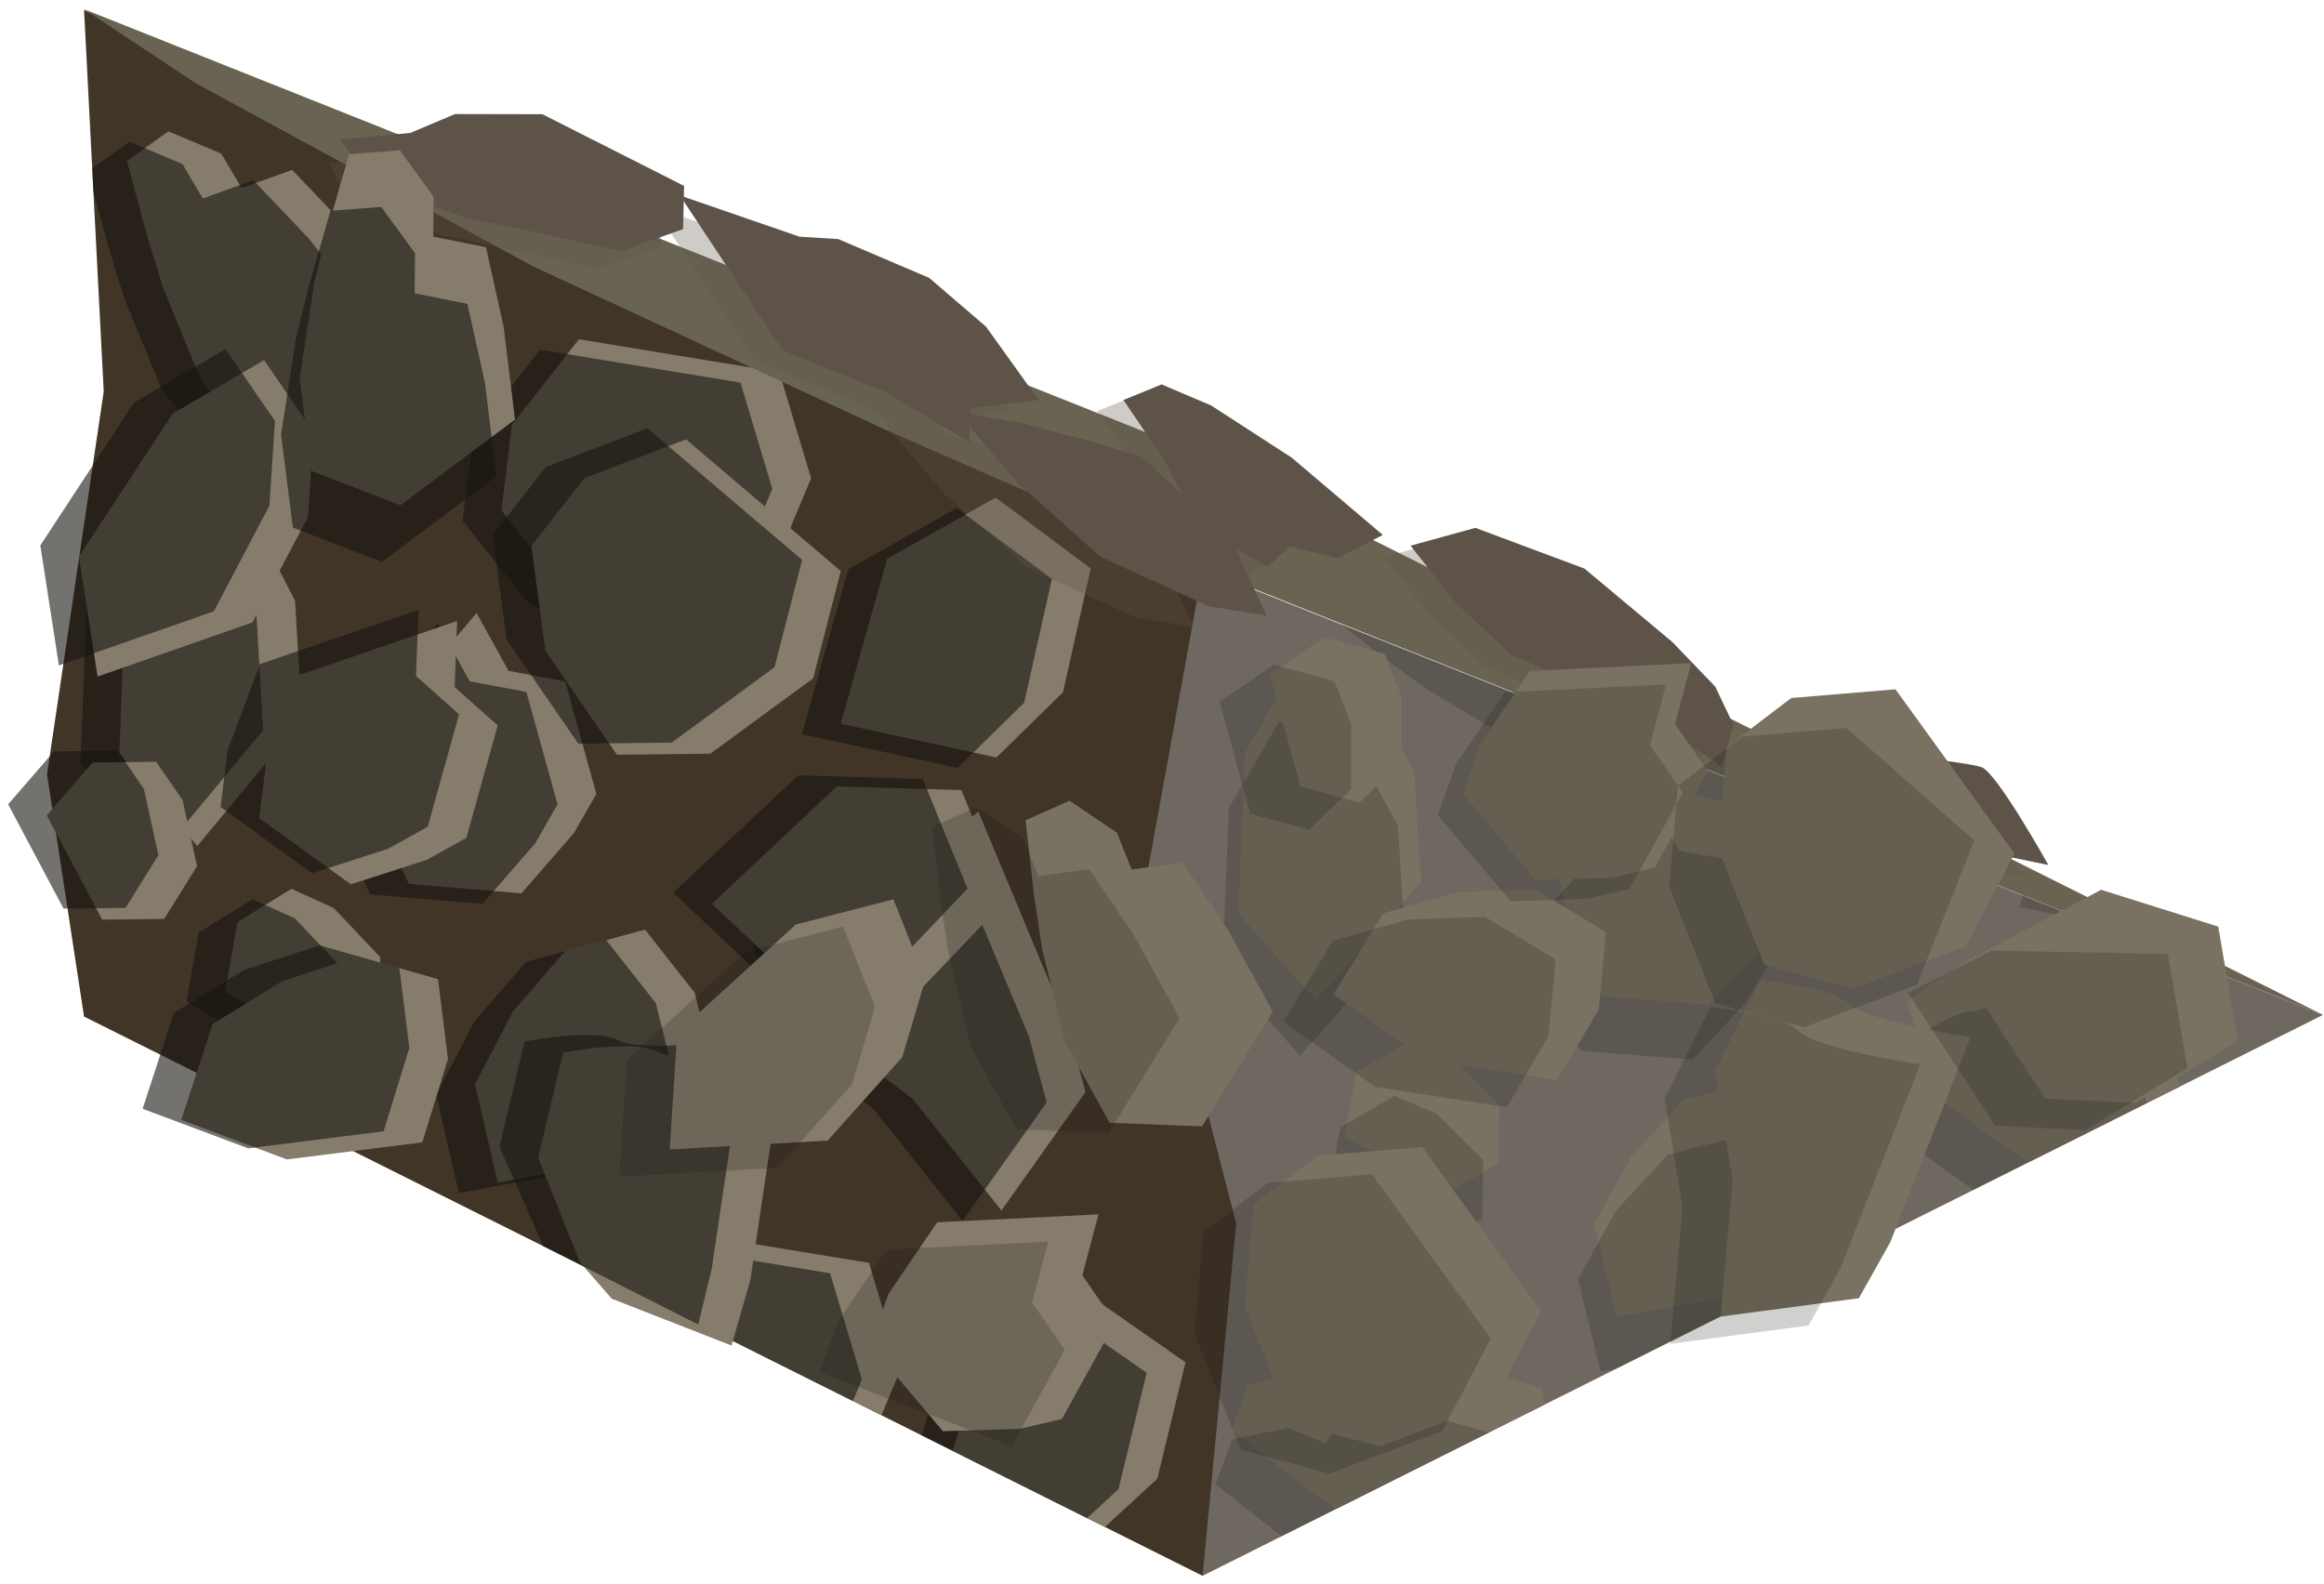 <?xml version="1.0" encoding="UTF-8" standalone="no"?><!DOCTYPE svg PUBLIC "-//W3C//DTD SVG 1.1//EN" "http://www.w3.org/Graphics/SVG/1.1/DTD/svg11.dtd"><svg width="100%" height="100%" viewBox="0 0 223 152" version="1.1" xmlns="http://www.w3.org/2000/svg" xmlns:xlink="http://www.w3.org/1999/xlink" xml:space="preserve" xmlns:serif="http://www.serif.com/" style="fill-rule:evenodd;clip-rule:evenodd;stroke-linecap:round;stroke-linejoin:round;stroke-miterlimit:1.5;"><g id="Stone_Ramp_LeftDown_high-angle1"><g><g><path d="M115.395,54.614l107.509,42.774l-107.509,53.824c-30.259,-40.834 0,-96.598 0,-96.598Z" style="fill:#6e6861;"/><clipPath id="_clip1"><path d="M115.395,54.614l107.509,42.774l-107.509,53.824c-30.259,-40.834 0,-96.598 0,-96.598Z"/></clipPath><g clip-path="url(#_clip1)"><g><path d="M120.923,182.102l-7.47,-8.393l0.629,-15.38l4.861,-8.365l7.639,3.248l3.734,6.805l0.66,10.712l-10.053,11.373" style="fill:#797263;"/><path d="M144.464,151.818l6.48,-6.062l-3.057,-12.565l-8.623,-2.464l-7.622,-1.443l-2.977,3.951l-3.5,-1.489l-5.378,1.086l-1.634,4.319l5.651,4.448l4.24,3.091l7.816,4.704l8.604,2.424Z" style="fill:#797263;"/><path d="M181.451,158.123l7.62,-4.416l4.724,-10.592l-3.045,-9.558l-19.234,-2.963l-6.431,7.697l-1.006,7.708l6.329,7.428l11.043,4.696Z" style="fill:#797263;"/><path d="M203.226,121.663l8.069,-10.665l-1.706,-5.942l-8.575,-19.294c0,0 -7.897,5.94 -10.383,6.016c-2.486,0.077 -7.683,4.453 -7.683,4.453l3.152,9.268l8.6,6.112l8.526,10.052Z" style="fill:#797263;"/><path d="M155.124,126.335l10.639,-1.857l10.285,-7.605l-2.017,-7.626l-4.768,-5.692l-7.68,1.95l-4.984,5.389l-3.648,6.588l2.173,8.853" style="fill:#797263;"/><path d="M213.936,153.849l-9.119,-6.381l-10.414,5.504l-4.462,14.856l14.946,3.037l6.387,-5.869l2.662,-11.147" style="fill:#797263;"/><path d="M126.29,96.037l-7.471,-8.393l0.629,-15.38l4.861,-8.365l7.639,3.248l3.734,6.804l0.661,10.713l-10.053,11.373" style="fill:#797263;"/><path d="M138.709,114.569l-9.714,-5.466l1.146,-6.212l5.191,-3.008l4.057,1.725l4.47,4.429l-0.085,5.597l-5.065,2.935Z" style="fill:#797263;"/><path d="M168.992,90.974l-5.042,5.431l-10.806,-0.849l-2.238,-4.698l-1.605,-8.155l10.344,-11.542l3.07,5.211l5.436,0.955l2.99,10.126l-2.149,3.521" style="fill:#797263;"/><path d="M154.811,67.954l6.48,-6.062l-3.056,-12.565l-8.624,-2.463l-7.622,-1.443l-2.977,3.95l-3.5,-1.489l-5.378,1.086l-1.634,4.32l5.651,4.447l4.24,3.091l7.817,4.704l8.603,2.424Z" style="fill:#797263;"/><path d="M183.549,79.569l7.621,-4.416l4.724,-10.593l-3.045,-9.557l-19.234,-2.964l-6.431,7.697l-1.006,7.709l6.329,7.428l11.042,4.696Z" style="fill:#797263;"/><path d="M211.234,45.425l8.069,-10.664l-1.707,-5.942l-8.575,-19.295c0,0 -7.896,5.94 -10.382,6.017c-2.486,0.076 -7.683,4.452 -7.683,4.452l3.152,9.269l8.599,6.112l8.527,10.051Z" style="fill:#797263;"/><path d="M164.237,49.516l10.639,-1.857l10.285,-7.605l-2.017,-7.626l-4.768,-5.692l-7.68,1.951l-4.984,5.388l-3.648,6.589l2.173,8.852" style="fill:#797263;"/><path d="M219.303,67.784l-9.12,-6.381l-10.414,5.504l-4.461,14.856l14.945,3.037l6.387,-5.87l2.663,-11.146" style="fill:#797263;"/><path d="M131.81,205.905l-9.714,-5.466l1.146,-6.212l5.191,-3.008l4.057,1.725l4.47,4.429l-0.085,5.597l-5.065,2.935Zm30.283,-23.595l-5.042,5.431l-10.806,-0.849l-2.238,-4.698l-1.605,-8.155l10.344,-11.542l3.07,5.211l5.436,0.955l2.99,10.126l-2.149,3.521Zm-42.702,5.063l-7.471,-8.393l0.629,-15.38l4.861,-8.365l7.639,3.248l3.734,6.804l0.66,10.713l-10.052,11.373Zm93.013,-28.253l-2.663,11.146l-6.387,5.87l-14.945,-3.037l4.461,-14.856l10.414,-5.504l9.12,6.381Zm-32.486,4.274l7.621,-4.416l4.724,-10.592l-3.046,-9.558l-19.233,-2.963l-6.432,7.696l-1.006,7.709l6.329,7.428l11.043,4.696Zm-36.986,-6.305l6.479,-6.062l-3.056,-12.565l-8.623,-2.464l-7.623,-1.443l-2.976,3.95l-3.5,-1.488l-5.379,1.086l-1.633,4.319l5.65,4.448l4.241,3.091l7.816,4.704l8.604,2.424Zm10.659,-25.483l10.639,-1.857l10.285,-7.606l-2.017,-7.625l-4.768,-5.692l-7.679,1.95l-4.985,5.389l-3.648,6.588l2.173,8.853Zm48.103,-4.672l8.069,-10.665l-1.707,-5.942l-8.575,-19.294c0,0 -7.897,5.94 -10.382,6.016c-2.486,0.077 -7.683,4.453 -7.683,4.453l3.152,9.268l8.599,6.112l8.527,10.052Zm-64.518,-7.094l-9.713,-5.466l1.145,-6.212l5.192,-3.008l4.056,1.725l4.47,4.429l-0.084,5.597l-5.066,2.935Zm30.283,-23.595l-5.042,5.431l-10.805,-0.849l-2.238,-4.698l-1.605,-8.155l10.343,-11.542l3.071,5.211l5.435,0.955l2.991,10.126l-2.15,3.521Zm-42.702,5.063l-7.47,-8.393l0.629,-15.38l4.861,-8.365l7.639,3.248l3.734,6.804l0.66,10.713l-10.053,11.373Zm93.013,-28.253l-2.662,11.146l-6.387,5.87l-14.946,-3.037l4.462,-14.856l10.414,-5.505l9.119,6.382Zm-35.753,11.785l7.62,-4.416l4.724,-10.593l-3.045,-9.557l-19.233,-2.964l-6.432,7.697l-1.006,7.709l6.329,7.427l11.043,4.697Zm-28.738,-11.615l6.48,-6.062l-3.057,-12.565l-8.623,-2.463l-7.622,-1.443l-2.977,3.95l-3.5,-1.489l-5.378,1.086l-1.634,4.32l5.651,4.447l4.24,3.091l7.816,4.704l8.604,2.424Zm9.425,-18.438l10.639,-1.857l10.285,-7.605l-2.016,-7.626l-4.769,-5.692l-7.679,1.951l-4.985,5.388l-3.648,6.589l2.173,8.852Zm46.997,-4.091l8.069,-10.664l-1.706,-5.942l-8.575,-19.295c0,0 -7.897,5.94 -10.383,6.017c-2.486,0.076 -7.683,4.452 -7.683,4.452l3.152,9.269l8.6,6.112l8.526,10.051Z" style="fill:#161510;fill-opacity:0.2;"/></g></g></g><path d="M8.064,0.948l107.331,53.666l-5.366,29.516l8.588,33.271l-3.222,33.811l-107.331,-53.666l-3.551,-23.242l5.44,-36.735l-1.889,-36.621" style="fill:#413528;"/><clipPath id="_clip2"><path d="M8.064,0.948l107.331,53.666l-5.366,29.516l8.588,33.271l-3.222,33.811l-107.331,-53.666l-3.551,-23.242l5.44,-36.735l-1.889,-36.621"/></clipPath><g clip-path="url(#_clip2)"><g><path d="M13.557,172.925l-7.471,-8.946l0.629,-16.394l4.861,-8.916l7.639,3.463l3.734,7.252l0.66,11.418l-10.052,12.123" style="fill:#857c6c;"/><path d="M56.258,167.528l-5.042,5.788l-10.805,-0.904l-2.238,-5.008l-1.605,-8.692l10.343,-12.302l3.071,5.554l5.435,1.018l2.991,10.793l-2.15,3.753" style="fill:#857c6c;"/><path d="M37.097,140.645l6.48,-6.461l-3.057,-13.393l-8.623,-2.625l-7.622,-1.538l-2.977,4.21l-3.5,-1.587l-5.378,1.157l-1.634,4.605l5.651,4.741l4.24,3.294l7.816,5.013l8.604,2.584Z" style="fill:#857c6c;"/><path d="M74.084,147.366l7.62,-4.707l4.724,-11.29l-3.045,-10.187l-19.233,-3.159l-6.432,8.204l-1.006,8.216l6.329,7.917l11.043,5.006Z" style="fill:#857c6c;"/><path d="M96.092,116.151l8.069,-11.367l-1.707,-6.334l-8.575,-20.565c0,0 -7.896,6.331 -10.382,6.413c-2.486,0.081 -7.683,4.745 -7.683,4.745l3.152,9.88l8.599,6.514l8.527,10.714Z" style="fill:#857c6c;"/><path d="M47.757,113.484l10.639,-1.98l10.285,-8.106l-2.017,-8.128l-4.768,-6.067l-7.68,2.079l-4.984,5.743l-3.648,7.023l2.173,9.436" style="fill:#857c6c;"/><path d="M113.755,130.729l-9.093,-6.35l-10.432,5.551l-4.516,14.884l14.93,2.979l6.408,-5.899l2.703,-11.165" style="fill:#857c6c;"/><path d="M18.923,81.19l-7.471,-8.945l0.629,-16.394l4.861,-8.916l7.639,3.463l3.734,7.252l0.661,11.418l-10.053,12.122" style="fill:#857c6c;"/><path d="M31.342,100.943l-9.714,-5.827l1.146,-6.62l5.191,-3.207l4.057,1.839l4.47,4.721l-0.085,5.965l-5.065,3.129Z" style="fill:#857c6c;"/><path d="M55.074,79.937l-5.042,5.788l-10.806,-0.904l-2.238,-5.008l-1.605,-8.692l10.344,-12.302l3.07,5.554l5.436,1.018l2.99,10.793l-2.149,3.753" style="fill:#857c6c;"/><path d="M24.772,43.331l9.013,-1.578l5.175,-12.725l-5.559,-7.095l-5.362,-5.631l-4.853,1.742l-1.958,-3.306l-5.07,-2.136l-3.978,2.835l1.911,7.124l1.585,5.13l3.528,8.59l5.568,7.05Z" style="fill:#857c6c;"/><path d="M65.485,61.899l7.621,-4.707l4.723,-11.29l-3.045,-10.187l-19.233,-3.159l-6.432,8.204l-1.006,8.216l6.329,7.917l11.043,5.006Z" style="fill:#857c6c;"/><path d="M101.226,16.77l8.069,-11.367l-1.707,-6.334l-8.574,-20.565c0,0 -7.897,6.331 -10.383,6.413c-2.486,0.082 -7.683,4.745 -7.683,4.745l3.152,9.88l8.6,6.514l8.526,10.714Z" style="fill:#857c6c;"/><path d="M53.123,21.75l10.639,-1.98l10.285,-8.106l-2.016,-8.128l-4.769,-6.067l-7.679,2.079l-4.985,5.743l-3.648,7.023l2.173,9.436" style="fill:#857c6c;"/><path d="M104.662,54.549l-9.119,-6.802l-10.414,5.868l-4.461,15.834l14.945,3.237l6.387,-6.256l2.662,-11.881" style="fill:#857c6c;"/></g><path d="M22.249,193.679l-9.714,-5.827l1.146,-6.621l5.191,-3.206l4.057,1.839l4.47,4.721l-0.085,5.965l-5.065,3.129Zm30.283,-25.149l-5.042,5.788l-10.806,-0.905l-2.238,-5.007l-1.605,-8.693l10.344,-12.302l3.07,5.555l5.436,1.018l2.99,10.793l-2.149,3.753Zm-42.702,5.396l-7.471,-8.946l0.629,-16.393l4.861,-8.916l7.639,3.463l3.734,7.252l0.66,11.418l-10.052,12.122Zm100.199,-42.196l-2.704,11.166l-6.408,5.899l-14.93,-2.979l4.516,-14.885l10.433,-5.55l9.093,6.349Zm-39.672,16.637l7.621,-4.706l4.724,-11.29l-3.046,-10.188l-19.233,-3.158l-6.432,8.204l-1.006,8.216l6.329,7.917l11.043,5.005Zm-36.986,-6.72l6.479,-6.461l-3.056,-13.393l-8.623,-2.626l-7.623,-1.538l-2.976,4.211l-3.5,-1.587l-5.379,1.157l-1.633,4.604l5.65,4.741l4.241,3.295l7.816,5.013l8.604,2.584Zm58.994,-24.495l8.069,-11.367l-1.706,-6.333l-8.575,-20.565c0,0 -7.897,6.331 -10.383,6.413c-2.486,0.081 -7.683,4.745 -7.683,4.745l3.152,9.88l8.6,6.514l8.526,10.713Zm-48.335,-2.667l10.639,-1.979l10.285,-8.106l-2.017,-8.128l-4.768,-6.067l-7.679,2.079l-4.985,5.743l-3.648,7.023l2.173,9.435Zm-16.415,-12.54l-9.713,-5.827l1.145,-6.621l5.192,-3.206l4.056,1.839l4.471,4.721l-0.085,5.965l-5.066,3.129Zm23.732,-21.006l-5.042,5.788l-10.806,-0.905l-2.237,-5.007l-1.606,-8.693l10.344,-12.302l3.071,5.555l5.435,1.018l2.991,10.793l-2.15,3.753Zm-36.151,1.253l-7.47,-8.946l0.629,-16.393l4.861,-8.916l7.639,3.462l3.734,7.253l0.66,11.418l-10.053,12.122Zm85.74,-26.641l-2.663,11.881l-6.387,6.256l-14.945,-3.237l4.461,-15.834l10.414,-5.868l9.12,6.802Zm-39.178,7.35l7.621,-4.707l4.724,-11.29l-3.045,-10.188l-19.234,-3.158l-6.431,8.204l-1.006,8.216l6.329,7.917l11.042,5.006Zm-40.713,-18.568l9.014,-1.578l5.175,-12.725l-5.559,-7.096l-5.363,-5.63l-4.853,1.742l-1.958,-3.307l-5.069,-2.136l-3.979,2.836l1.911,7.124l1.585,5.13l3.529,8.589l5.567,7.051Zm32.928,-25.797l6.063,2.236l10.285,-8.106l-2.017,-8.128l-4.768,-6.067l-7.68,2.079l-4.984,5.743l-3.648,7.023l6.749,5.22Zm43.527,-0.765l8.068,-11.367l-1.706,-6.333l-8.575,-20.565c0,0 -7.897,6.331 -10.383,6.413c-2.486,0.081 -7.683,4.745 -7.683,4.745l3.152,9.88l8.6,6.514l8.527,10.713Z" style="fill:#161510;fill-opacity:0.6;"/></g></g><path d="M222.904,97.388l-107.331,-53.665l-107.509,-42.843l10.733,7.116l32.377,17.571l33.71,15.631l30.511,13.348l107.509,42.842Z" style="fill:#696452;"/><clipPath id="_clip3"><path d="M222.904,97.388l-107.331,-53.665l-107.509,-42.843l10.733,7.116l32.377,17.571l33.71,15.631l30.511,13.348l107.509,42.842Z"/></clipPath><g clip-path="url(#_clip3)"><path d="M190.527,16.98c-1.62,-2.35 -41.139,-4.125 -39.943,-23.447c0.693,-11.186 -13.274,-6.448 -46.623,-17.141c-3.267,-1.048 -10.018,-7.712 -20.765,-13.078c-26.494,-13.227 -64.207,-12.397 -64.207,-12.397l153.225,-35.789l73.088,90.564l-54.775,11.288Z" style="fill:#847a70;fill-opacity:0.5;"/><g><g><path d="M200.963,15.707l8.163,-4.081l-0.518,-8.196l-9.044,-3.123l-7.159,-4.979l-10.548,-2.267l-10.546,10.639l4.09,8.689l9.462,6.001l16.1,-2.683Z" style="fill:#acaba7;stroke:#000;stroke-width:1px;"/><path d="M152.664,-12.398l14.664,1.99l-5.999,20.445l-12.295,-0.565l-9.123,2.542l-2.034,-6.384l-10.081,-7.005l3.402,-9.357l5.366,-4.48l10.733,0.131l5.367,2.683Z" style="fill:#acaba7;stroke:#000;stroke-width:1px;"/><path d="M105.445,-7.301l-8.543,3.192l-8.637,7.002l7.699,7.954l6.215,1.686l4.098,5.503l7.41,-1.623l1.411,-9.774l2.455,-7.885l-6.25,-5.961l-5.858,-0.094Z" style="fill:#acaba7;stroke:#000;stroke-width:1px;"/><path d="M56.066,-13.809l13.21,1.239l10.169,8.538l-3.294,7.013l-5.008,5.188l-15.077,-0.512l-8.505,4.253l-3.967,-8.75l0.46,-5.596l3.623,-4.834l8.389,-6.539Z" style="fill:#acaba7;stroke:#000;stroke-width:1px;"/><path d="M127.625,19.486l-8.114,8.245l-0.779,11.122l7.714,2.943l12.603,-0.498l7.551,-6.958l4.782,-8.342l-8.836,-3.206l-8.821,-2.168l-6.1,-1.138" style="fill:#acaba7;stroke:#000;stroke-width:1px;"/><path d="M170.017,17.639l-4.035,4.825l-3.812,11.412l9.176,4.589l8.151,-4.809l5.366,-6.651l-10.733,-3.248l0,-2.182l-1.741,-2.314l-2.372,-1.622Z" style="fill:#acaba7;stroke:#000;stroke-width:1px;"/></g></g></g><g><g><path d="M44.357,20.784l-8.845,-3.115l-2.857,-4.297l6.71,-0.612l4.298,-1.816l8.381,0.017l13.597,6.878l-0.093,4.145l-5.915,2.093l-15.276,-3.293Z" style="fill:#5d5348;"/><path d="M76.712,22.71l-11.476,-3.957l9.843,14.85l9.889,4.005l8.055,4.814l0.113,-3.252l6.524,-0.788l-5.04,-7.029l-5.461,-4.69l-8.72,-3.721l-3.727,-0.232Z" style="fill:#5d5348;"/><path d="M116.212,38.906l7.739,5.013l8.738,7.417l-4.352,2.223l-4.66,-1.153l-2.009,1.974l-6.435,-3.636l-3.517,-6.583l-3.912,-5.777l3.654,-1.496l4.754,2.018Z" style="fill:#5d5348;"/><path d="M152.043,54.562l-10.472,-3.909l-6.224,1.711l4.384,5.532l5.34,5.003l12.17,5.023l7.965,5.66l1.117,-4.04l-1.73,-3.646l-4.126,-4.292l-8.424,-7.042Z" style="fill:#5d5348;"/><path d="M190.145,73.618c-1.473,-0.534 -11.464,-1.501 -11.464,-1.501l-3.04,3.87l9.733,6.324l4.376,-0.716l6.803,1.41c0,0 -4.935,-8.854 -6.408,-9.387Z" style="fill:#5d5348;"/><path d="M109.598,43.873l8.613,8.006l3.328,7.199l-5.578,-0.902l-10.397,-4.776l-7.843,-7.005l-5.919,-6.886l6.429,1.135l6.667,1.775l4.7,1.454" style="fill:#5d5348;"/></g><g><g opacity="0.3"><path d="M42.21,22.525l-8.845,-3.116l-1.729,-3.684l5.582,-1.225l4.298,-1.816l8.381,0.017l13.597,6.879l-0.093,4.144l-5.915,2.093l-15.276,-3.292Z" style="fill:#5d5348;"/><path d="M74.169,23.792l-11.476,-3.957l9.842,14.85l9.89,4.005l8.054,4.814l0.113,-3.253l6.525,-0.788l-5.04,-7.029l-5.461,-4.689l-8.721,-3.722l-3.726,-0.231Z" style="fill:#5d5348;"/><path d="M113.668,39.987l7.739,5.013l8.738,7.417l-1.807,1.136l-4.395,-0.981l-4.818,2.889l-6.436,-3.636l-3.517,-6.583l-3.911,-5.777l3.653,-1.495l4.754,2.017Z" style="fill:#5d5348;"/><path d="M149.5,55.643l-10.472,-3.909l-6.224,1.711l4.384,5.532l5.339,5.003l12.171,5.024l7.965,5.659l1.116,-4.04l-1.73,-3.645l-4.125,-4.293l-8.424,-7.042Z" style="fill:#5d5348;"/><path d="M187.496,75.504c-1.473,-0.534 -11.358,-2.306 -11.358,-2.306l-3.04,3.87l9.733,6.324l4.375,-0.715l6.804,1.409c0,0 -5.041,-8.048 -6.514,-8.582Z" style="fill:#5d5348;"/><path d="M102.587,44.949l8.613,8.007l3.329,7.198l-5.579,-0.902l-10.397,-4.775l-7.842,-7.006l-5.92,-6.886l6.429,1.135l6.668,1.776l4.699,1.453" style="fill:#5d5348;"/></g></g></g><g><g><path d="M58.7,124.621l11.496,4.495l1.806,-6.306l3.268,-22.04c0,0 -10.031,1.348 -12.203,0.135c-2.171,-1.213 -9.029,0.1 -9.029,0.1l-2.399,10.089l4.004,10.018l3.057,3.509Z" style="fill:#857c6c;"/><path d="M17.393,107.461l10.134,3.795l12.993,-1.636l2.467,-8.003l-0.954,-7.657l-7.65,-2.183l-7.234,2.347l-6.748,4.133l-3.008,9.204" style="fill:#857c6c;"/><path d="M9.36,64.92l-1.783,-11.518l8.998,-13.717l8.765,-5.129l4.757,6.908l-0.544,8.139l-5.327,10.122l-14.866,5.195" style="fill:#857c6c;"/><path d="M9.804,88.248l-5.314,-10.003l4.398,-5.08l6.102,-0.068l2.526,3.669l1.392,6.35l-3.151,5.066l-5.953,0.066Z" style="fill:#857c6c;"/><path d="M40.972,82.502l-7.306,2.356l-8.789,-6.351l0.667,-5.444l3.111,-8.274l15.208,-5.2l-0.236,6.342l4.131,3.678l-3.008,10.788l-3.778,2.105" style="fill:#857c6c;"/><path d="M29.884,45.188l8.535,3.3l10.999,-8.229l-1.099,-8.947l-1.688,-7.59l-5.056,-1.012l0.029,-3.843l-3.24,-4.445l-4.871,0.375l-2.039,7.089l-1.29,5.212l-1.41,9.178l1.13,8.912Z" style="fill:#857c6c;"/><path d="M59.198,72.424l8.956,-0.099l9.873,-7.233l2.649,-10.298l-14.845,-12.63l-9.743,3.708l-5.101,6.518l1.335,10.048l6.876,9.986Z" style="fill:#857c6c;"/><path d="M96.548,86.346l-4.301,-10.533l-11.948,-0.348l-11.992,11.261l11.131,10.485l8.699,-2.063l8.411,-8.802" style="fill:#857c6c;"/></g><path d="M52.131,119.58l14.868,7.519l1.294,-5.354l3.268,-22.04c0,0 -10.031,1.348 -12.203,0.135c-2.171,-1.213 -9.03,0.1 -9.03,0.1l-2.398,10.089l4.201,9.551Zm-38.447,-13.184l10.134,3.795l12.993,-1.636l2.467,-8.003l-0.954,-7.657l-7.65,-2.183l-7.234,2.347l-6.748,4.133l-3.008,9.204Zm-7.589,-19.213l-5.314,-10.003l4.398,-5.08l6.102,-0.068l2.526,3.669l1.392,6.35l-3.151,5.066l-5.953,0.066Zm31.168,-5.746l-7.306,2.356l-8.789,-6.351l0.667,-5.444l3.111,-8.274l15.208,-5.2l-0.236,6.342l4.131,3.678l-3.008,10.788l-3.778,2.105Zm-31.612,-17.582l-1.783,-11.518l8.998,-13.717l8.765,-5.129l4.757,6.908l-0.544,8.139l-5.327,10.122l-14.866,5.195Zm87.188,21.426l-8.411,8.802l-8.699,2.063l-11.131,-10.485l11.992,-11.261l11.948,0.348l4.301,10.533Zm-37.35,-13.922l8.956,-0.099l9.873,-7.233l2.649,-10.298l-14.845,-12.63l-9.743,3.708l-5.101,6.518l1.335,10.048l6.876,9.986Zm-27.389,-20.738l8.535,3.299l11,-8.228l-1.1,-8.947l-1.688,-7.591l-5.056,-1.011l0.03,-3.843l-3.241,-4.446l-4.871,0.376l-2.039,7.088l-1.29,5.212l-1.41,9.179l1.13,8.912Z" style="fill:#161510;fill-opacity:0.6;"/></g><g><path d="M64.263,110.297l0.717,-11.213l11.379,-10.366l9.367,-2.424l3.06,7.716l-2.213,7.439l-7.154,8.001l-15.156,0.847" style="fill:#857c6c;"/><path d="M97.885,137.105l-7.406,0.232l-6.994,-8.281l1.768,-4.894l4.671,-6.875l15.48,-0.759l-1.547,5.847l3.142,4.537l-5.099,9.246l-4.015,0.947" style="fill:#857c6c;"/><path d="M106.474,107.736l8.867,0.346l6.786,-11.007l-4.31,-7.864l-4.333,-6.435l-4.902,0.66l-1.402,-3.536l-4.553,-3.061l-4.221,1.875l0.81,7.146l0.783,5.188l2.15,8.865l4.325,7.823Z" style="fill:#797263;"/><path d="M123.87,136.482l8.498,2.315l10.853,-4.088l4.656,-8.885l-11.414,-15.761l-9.996,0.837l-6.189,4.704l-0.832,9.723l4.424,11.155Z" style="fill:#797263;"/><path d="M165.108,126.334l13.256,-1.759l3.026,-5.392l7.693,-19.662c0,0 -9.777,-1.44 -11.579,-3.154c-1.802,-1.714 -8.567,-2.334 -8.567,-2.334l-4.376,8.758l1.7,10.413l-1.153,13.13Z" style="fill:#797263;"/><path d="M127.966,95.411l8.801,6.26l12.639,1.967l4.005,-6.795l0.695,-7.392l-6.786,-4.09l-7.336,0.243l-7.25,2.038l-4.768,7.769" style="fill:#797263;"/><path d="M124.793,75.466l-2.942,-10.751l5.223,-3.552l5.789,1.577l1.625,4.097l-0.007,6.293l-4.039,3.875l-5.649,-1.539Z" style="fill:#797263;"/><path d="M154.758,84.205l-7.406,0.232l-6.994,-8.281l1.768,-4.894l4.671,-6.875l15.48,-0.759l-1.547,5.847l3.142,4.537l-5.099,9.246l-4.015,0.947" style="fill:#797263;"/><path d="M169.285,92.561l8.498,2.315l10.854,-4.088l4.656,-8.885l-11.415,-15.761l-9.995,0.838l-6.189,4.704l-0.833,9.723l4.424,11.154Z" style="fill:#797263;"/><path d="M214.725,99.887l-1.873,-10.971l-11.236,-3.536l-13.701,7.272l8.347,12.763l8.665,0.415l9.798,-5.943" style="fill:#797263;"/><path d="M97.075,138.774l-18.416,-7.102l1.768,-4.895l4.671,-6.874l15.48,-0.759l-1.547,5.847l3.142,4.537l-5.098,9.246Zm-37.638,-25.861l0.717,-11.213l11.38,-10.366l9.366,-2.424l3.06,7.716l-2.213,7.439l-7.154,8.001l-15.156,0.847Zm59.607,26.185l8.498,2.315l10.853,-4.088l4.657,-8.885l-11.415,-15.761l-9.996,0.837l-6.189,4.704l-0.832,9.723l4.424,11.155Zm-21.52,-30.736l8.867,0.346l6.786,-11.007l-4.31,-7.864l-4.333,-6.435l-4.902,0.66l-1.402,-3.535l-4.553,-3.062l-4.221,1.875l0.81,7.146l0.783,5.188l2.15,8.866l4.325,7.822Zm25.616,-10.335l8.801,6.26l12.639,1.967l4.005,-6.795l0.695,-7.393l-6.785,-4.089l-7.337,0.243l-7.25,2.038l-4.768,7.769Zm37.142,30.923l13.256,-1.76l3.026,-5.391l7.693,-19.662c0,0 -9.776,-1.44 -11.579,-3.154c-1.802,-1.714 -8.567,-2.334 -8.567,-2.334l-4.376,8.758l1.7,10.413l-1.153,13.13Zm-40.315,-50.868l-2.942,-10.751l5.223,-3.552l5.789,1.576l1.625,4.098l-0.007,6.293l-4.039,3.874l-5.649,-1.538Zm32.387,8.166l-7.407,0.232l-6.994,-8.281l1.768,-4.895l4.671,-6.875l15.48,-0.758l-1.547,5.847l3.142,4.537l-5.098,9.246l-4.015,0.947Zm57.545,16.255l-9.798,5.943l-8.665,-0.415l-8.347,-12.763l8.017,-4.054l16.92,0.318l1.873,10.971Zm-45.301,-6.235l8.498,2.314l10.854,-4.087l5.495,-13.836l-12.254,-10.811l-9.995,0.838l-6.189,4.704l-0.833,9.723l4.424,11.155Z" style="fill:#161510;fill-opacity:0.2;"/></g></g></svg>